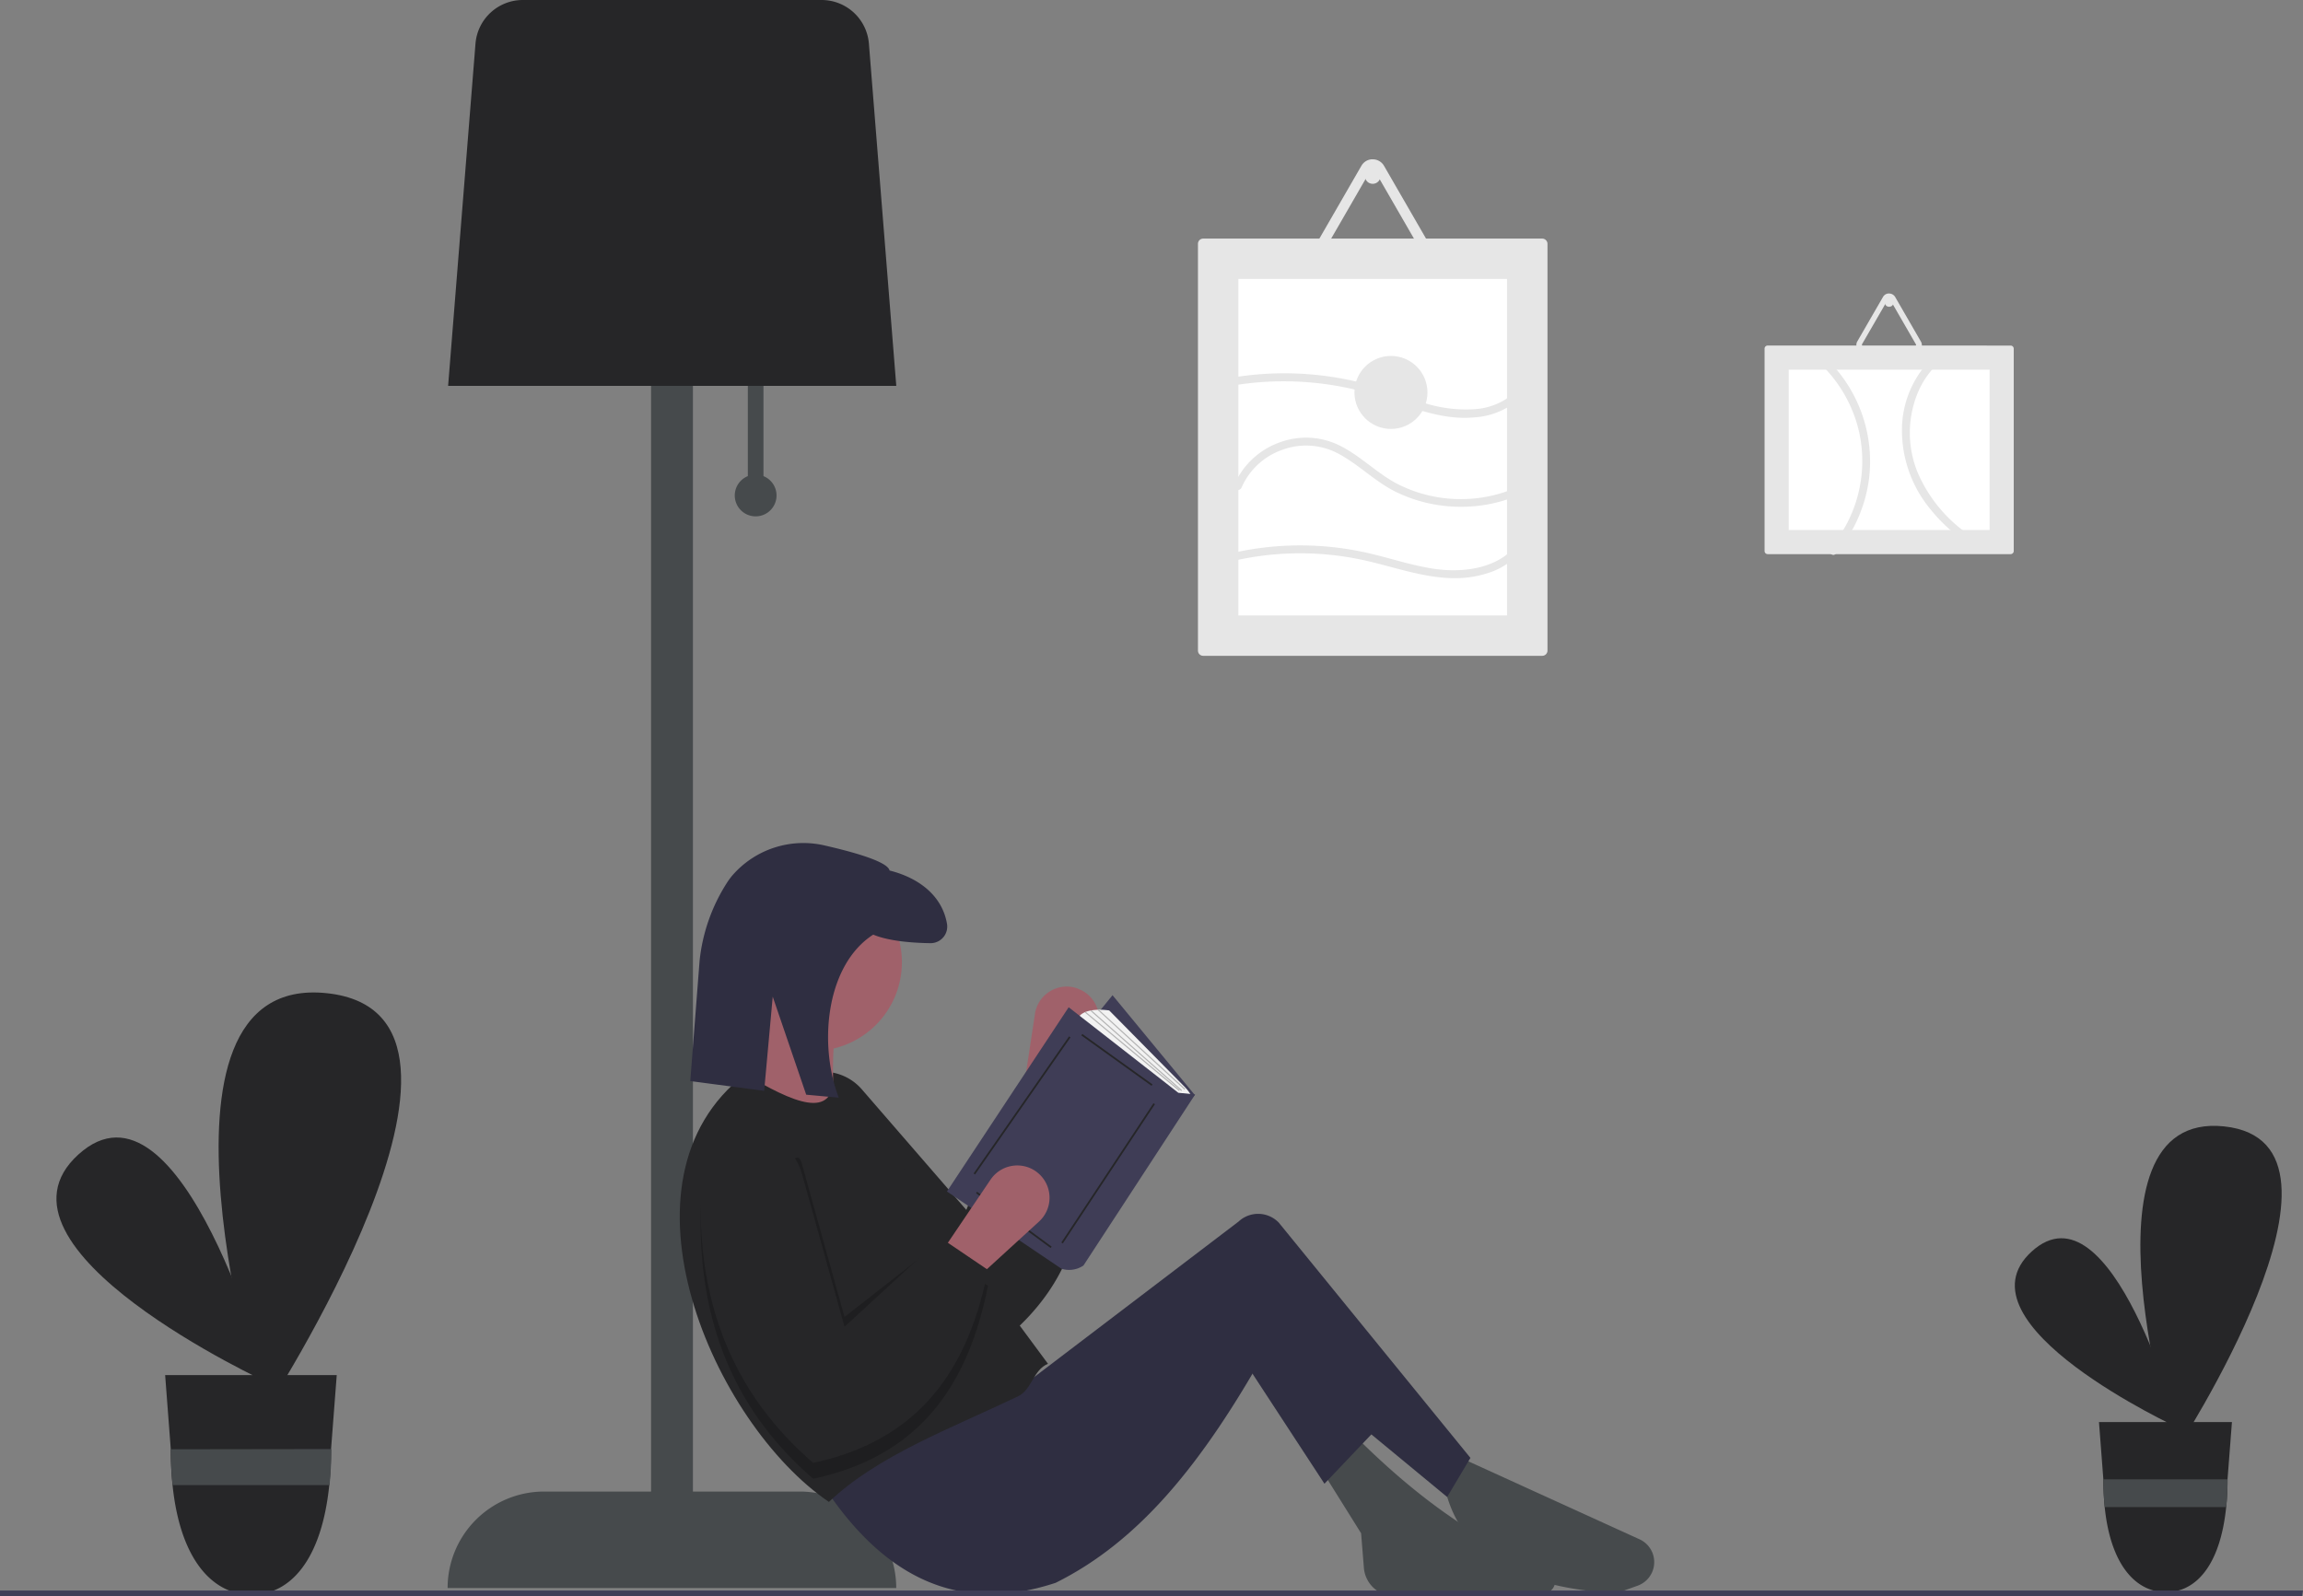 <svg xmlns="http://www.w3.org/2000/svg" viewBox="0 0 495.22 343.33"><rect x="0" y="0" width="495.22" height="343.33" fill="#808080" stroke="none"/><g id="Layer_2" data-name="Layer 2"><g id="Layer_1-2" data-name="Layer 1"><path d="M57.71,297.44s-63-29-40.86-49.11S57.71,297.44,57.71,297.44Z" style="fill:#262628"/><path d="M56.61,304.2S27.66,209.08,70.3,213.63,56.61,304.2,56.61,304.2Z" style="fill:#262628"/><path d="M35.51,295.77l1.21,15.91,0,.27a71,71,0,0,0,.38,7.44c1.65,16.24,8.73,23.63,17,23.63s15.06-7.39,16.71-23.63a73.84,73.84,0,0,0,.38-7.44v-.27l1.22-15.91Z" style="fill:#262628"/><path d="M71.24,311.68V312a73.84,73.84,0,0,1-.38,7.44H37.12a71,71,0,0,1-.38-7.44l0-.27Z" style="fill:#464a4c"/><path d="M468.54,307.17s-48.77-22.45-31.64-38S468.54,307.17,468.54,307.17Z" style="fill:#262628"/><path d="M467.69,312.41s-22.42-73.65,10.59-70.13S467.69,312.41,467.69,312.41Z" style="fill:#262628"/><path d="M451.35,305.88l.94,12.32v.21q0,2.88.29,5.76c1.28,12.56,6.77,18.29,13.18,18.29s11.66-5.73,12.94-18.29a55.54,55.54,0,0,0,.29-5.76v-.21l.95-12.32Z" style="fill:#262628"/><path d="M479,318.2v.21a55.54,55.54,0,0,1-.29,5.76H452.59q-.29-2.88-.29-5.76v-.21Z" style="fill:#464a4c"/><path d="M164.17,102.41V80.76h-3.36v21.65a4.49,4.49,0,1,0,3.36,0Z" style="fill:#464a4c"/><path d="M172,320.82H149V41.5h-9V320.82h-23a20.75,20.75,0,0,0-20.75,20.75h96.47A20.75,20.75,0,0,0,172,320.82Z" style="fill:#464a4c"/><path d="M96.36,83h96.37L186.84,9.34A10.21,10.21,0,0,0,176.72,0H112.37a10.21,10.21,0,0,0-10.12,9.34Z" style="fill:#262628"/><path d="M230.55,212.3h0a6.94,6.94,0,0,0-8,5.7s0,.07,0,.1l-2.71,17.8,9.23,2.45,6.76-16.59a6.92,6.92,0,0,0-3.8-9A6.55,6.55,0,0,0,230.55,212.3Z" style="fill:#a0616a"/><path d="M230.37,235.87c5.13,20.36,2.92,39-16.16,53.61-22.88-6.31-38.1-21.53-47.38-43.65a11,11,0,0,1,5.9-14.45,4.37,4.37,0,0,1,.46-.18h0a11,11,0,0,1,12.15,3.13l22.45,25.91,10.54-26.13Z" style="fill:#262628"/><path d="M347.62,342.69c-20.9-1.11-33.88-8.28-37-23l3.37-6.17,38.52,17.55a5.39,5.39,0,0,1-.37,10Z" style="fill:#464a4c"/><path d="M331.47,342.84c-10.85-.33-21.29-.23-31.19.44a6.59,6.59,0,0,1-7-6.06l-.6-7.43-8.41-13.46,7.29-7.29c12.25,12.2,25.69,22.46,41.65,28.55a2.88,2.88,0,0,1-1.71,5.25Z" style="fill:#464a4c"/><path d="M272.46,290C258.6,314.78,245,331.5,227,340.45c-22.06,7.28-38.19-2.37-50.76-22.15l36.46-24.12,5.33,5.33,48.29-36.75A6.16,6.16,0,0,1,275,263l41.19,50.58-5,8.41Z" style="fill:#2f2e41"/><polygon points="284.8 319.14 265.73 289.97 270.22 281.56 295.46 307.92 284.8 319.14" style="fill:#2f2e41"/><circle cx="174.87" cy="206.96" r="19.07" style="fill:#a0616a"/><path d="M179.92,242.3,158.61,235a26.5,26.5,0,0,0,3.92-16.83h17.39A91.33,91.33,0,0,0,179.92,242.3Z" style="fill:#a0616a"/><path d="M225.35,293.34c-3.2,1.31-3.43,5.56-6.45,7-14.61,7-30.06,12.66-40.66,22.71-24.79-16.83-47.76-69.11-18-92,10.17,6,19.26,10.22,19.07,0Z" style="fill:#262628"/><path d="M212.45,270.9l-10.38-3.64-20.47,16-9.18-33c-.63-2.29-1.66-1.13-3.14.47a11,11,0,0,0-18.51,7.6c-1.1,24,6.13,44.24,24.1,59.74,23.51-5,33.48-20.91,37.58-41.5l-1.11-.74C211.75,274.18,212.12,272.56,212.45,270.9Z" style="opacity:0.2;isolation:isolate"/><path d="M177.44,181.88c6.29,1.44,13.45,3.47,13.85,5.36,6.47,1.63,11.35,5.54,12.35,11.49a3.57,3.57,0,0,1-2.95,4.09,3.35,3.35,0,0,1-.63.05c-3.52-.05-8.8-.38-12.29-1.84-10.13,6.53-11.83,23.51-7.41,35.07l-7-.64-7.2-21.09-1.84,20.26-15.89-2.1,2-25.83a38.4,38.4,0,0,1,6.05-17.07,13.46,13.46,0,0,1,1.13-1.48A20.21,20.21,0,0,1,177.44,181.88Z" style="fill:#2f2e41"/><polygon points="213.29 245.9 230.74 266.42 256.92 235.52 239.23 214.06 213.29 245.9" style="fill:#3f3d56"/><path d="M252.44,236.23l-20.76-17c1.18-2.83,6.84-1.89,6.84-1.89l16.25,16.47a8.75,8.75,0,0,1,1.44,1.93h0Z" style="fill:#f2f2f2"/><path d="M253.38,235.05l-23.58-18.4-26.18,39.63,24.64,16.62a5.5,5.5,0,0,0,4.72-.7L257,235.4Z" style="fill:#3f3d56"/><rect x="239.98" y="218.68" width="0.38" height="18.59" transform="translate(-85.11 289.98) rotate(-54.3)" style="fill:#262628"/><rect x="220.33" y="252.19" width="35.91" height="0.38" transform="translate(-103.67 311.9) rotate(-56.52)" style="fill:#262628"/><rect x="217.81" y="252.46" width="0.38" height="19.91" transform="translate(-122.55 282.49) rotate(-53.66)" style="fill:#262628"/><rect x="201.82" y="237.57" width="35.92" height="0.38" transform="translate(-100.92 282.32) rotate(-55.16)" style="fill:#262628"/><rect x="245.35" y="213.11" width="0.24" height="25.33" transform="translate(-86.85 253.96) rotate(-47.46)" style="fill:#b3b3b3"/><rect x="244.22" y="212.96" width="0.24" height="26.02" transform="translate(-86.77 259.59) rotate(-48.56)" style="fill:#b3b3b3"/><rect x="243.37" y="212.97" width="0.24" height="26.36" transform="translate(-86.13 268.38) rotate(-50.19)" style="fill:#b3b3b3"/><path d="M222.71,251.92h0a6.94,6.94,0,0,0-9.66,1.74l-.05.07-10.09,14.93,7.3,6.17,13.22-12.09a6.94,6.94,0,0,0,.44-9.8A7.5,7.5,0,0,0,222.71,251.92Z" style="fill:#a0616a"/><path d="M212.45,273.15c-4.1,20.59-14.07,36.47-37.58,41.5-18-15.51-25.2-35.78-24.1-59.75a11,11,0,0,1,11.53-10.52l.49,0h0a11,11,0,0,1,9.63,8l9.18,33,20.72-19.09Z" style="fill:#262628"/><polygon points="495 343.33 0 343.33 0 342.11 495.22 342.11 495 343.33" style="fill:#3f3d56"/><path d="M258.72,51.32a1.12,1.12,0,0,0-1.12,1.12v87.5a1.12,1.12,0,0,0,1.12,1.12h72.91a1.13,1.13,0,0,0,1.13-1.12V52.44a1.14,1.14,0,0,0-1.13-1.12Z" style="fill:#e6e6e6"/><path d="M266.29,132.37h57.77V60H266.29Z" style="fill:#fff"/><path d="M380.11,74.32a.67.67,0,0,0-.67.67v43.53a.67.67,0,0,0,.67.67h52.24a.67.67,0,0,0,.67-.67V75a.67.67,0,0,0-.67-.67Z" style="fill:#e6e6e6"/><path d="M384.63,79.51V114h43.2V79.51Z" style="fill:#fff"/><path d="M305.38,57.49H285a2.79,2.79,0,0,1-2.81-2.78,2.82,2.82,0,0,1,.38-1.42l10.2-17.67,0,0a2.78,2.78,0,0,1,2.13-1.35h.28a2.78,2.78,0,0,1,2.43,1.4l10.2,17.67a2.81,2.81,0,0,1-1,3.83,2.87,2.87,0,0,1-1.4.37Zm-21-2.8a.57.57,0,0,0,.08.28.58.58,0,0,0,.49.28h20.4a.56.56,0,0,0,.48-.28.57.57,0,0,0,.08-.28.54.54,0,0,0-.08-.28l-10.2-17.67a.55.55,0,0,0-.76-.2.51.51,0,0,0-.21.2l-10.2,17.67A.54.54,0,0,0,284.41,54.69Z" style="fill:#e6e6e6"/><circle cx="295.18" cy="37.86" r="1.68" style="fill:#e6e6e6"/><path d="M411.76,75.72H400.7a1.51,1.51,0,0,1-1.52-1.51,1.48,1.48,0,0,1,.2-.77l5.53-9.58,0,0a1.46,1.46,0,0,1,1.15-.73h.15a1.53,1.53,0,0,1,1.32.76l5.53,9.58a1.52,1.52,0,0,1-.56,2.08,1.54,1.54,0,0,1-.76.2ZM400.39,74.2a.37.37,0,0,0,0,.15.29.29,0,0,0,.27.15h11.06a.26.26,0,0,0,.26-.15.3.3,0,0,0,0-.3l-5.53-9.58a.29.29,0,0,0-.41-.11.23.23,0,0,0-.11.11l-5.54,9.58a.37.37,0,0,0,0,.15Z" style="fill:#e6e6e6"/><circle cx="406.23" cy="65.08" r="0.91" style="fill:#e6e6e6"/><path d="M267,104.82a14.88,14.88,0,0,1,8.56-8,14.72,14.72,0,0,1,12.24.76c4.37,2.33,7.87,6,12.32,8.2A31.62,31.62,0,0,0,314,109a31.19,31.19,0,0,0,15.59-4,.84.84,0,0,0-.85-1.45,30,30,0,0,1-28.29.52c-4.46-2.34-8-6.12-12.53-8.31a16.22,16.22,0,0,0-12.47-.7,16.76,16.76,0,0,0-10.09,9.34c-.41,1,1.22,1.44,1.62.45Z" style="fill:#e6e6e6"/><path d="M265.62,120.55a64,64,0,0,1,28.35.1c8.28,1.92,16.83,5.37,25.37,2.79a15.41,15.41,0,0,0,9.27-7c.53-1-.93-1.8-1.45-.85-3.69,6.67-12.34,7.8-19.16,6.7-4.57-.73-9-2.2-13.45-3.25a65.74,65.74,0,0,0-29.37-.13c-1.06.24-.61,1.86.44,1.63Z" style="fill:#e6e6e6"/><path d="M265,82.94a66.47,66.47,0,0,1,26.94,1c8.24,2,16.3,6.64,25,5.84a16.13,16.13,0,0,0,10.77-4.94c.71-.81-.47-2-1.19-1.19A14.29,14.29,0,0,1,317.29,88a29.55,29.55,0,0,1-11.82-1.59c-4.24-1.32-8.36-3-12.68-4.06a68.16,68.16,0,0,0-28.22-1.06c-1.07.19-.61,1.81.45,1.63Z" style="fill:#e6e6e6"/><path d="M392.15,78.94a29.34,29.34,0,0,1,7.7,14.35,29,29,0,0,1-6.26,24.6c-.7.82.48,2,1.19,1.19A31.13,31.13,0,0,0,401.9,103a30.7,30.7,0,0,0-8.56-25.25c-.76-.77-1.95.42-1.19,1.19Z" style="fill:#e6e6e6"/><path d="M417.4,75.35A21.65,21.65,0,0,0,409,91.55a26.59,26.59,0,0,0,6.12,18,35,35,0,0,0,8.32,7.51c.91.6,1.76-.86.85-1.45a31.05,31.05,0,0,1-11.9-13.9,22.54,22.54,0,0,1,0-17.24,18.4,18.4,0,0,1,6-7.69c.86-.63,0-2.09-.85-1.45Z" style="fill:#e6e6e6"/><circle cx="299.1" cy="84.41" r="7.85" style="fill:#e6e6e6"/></g></g></svg>
